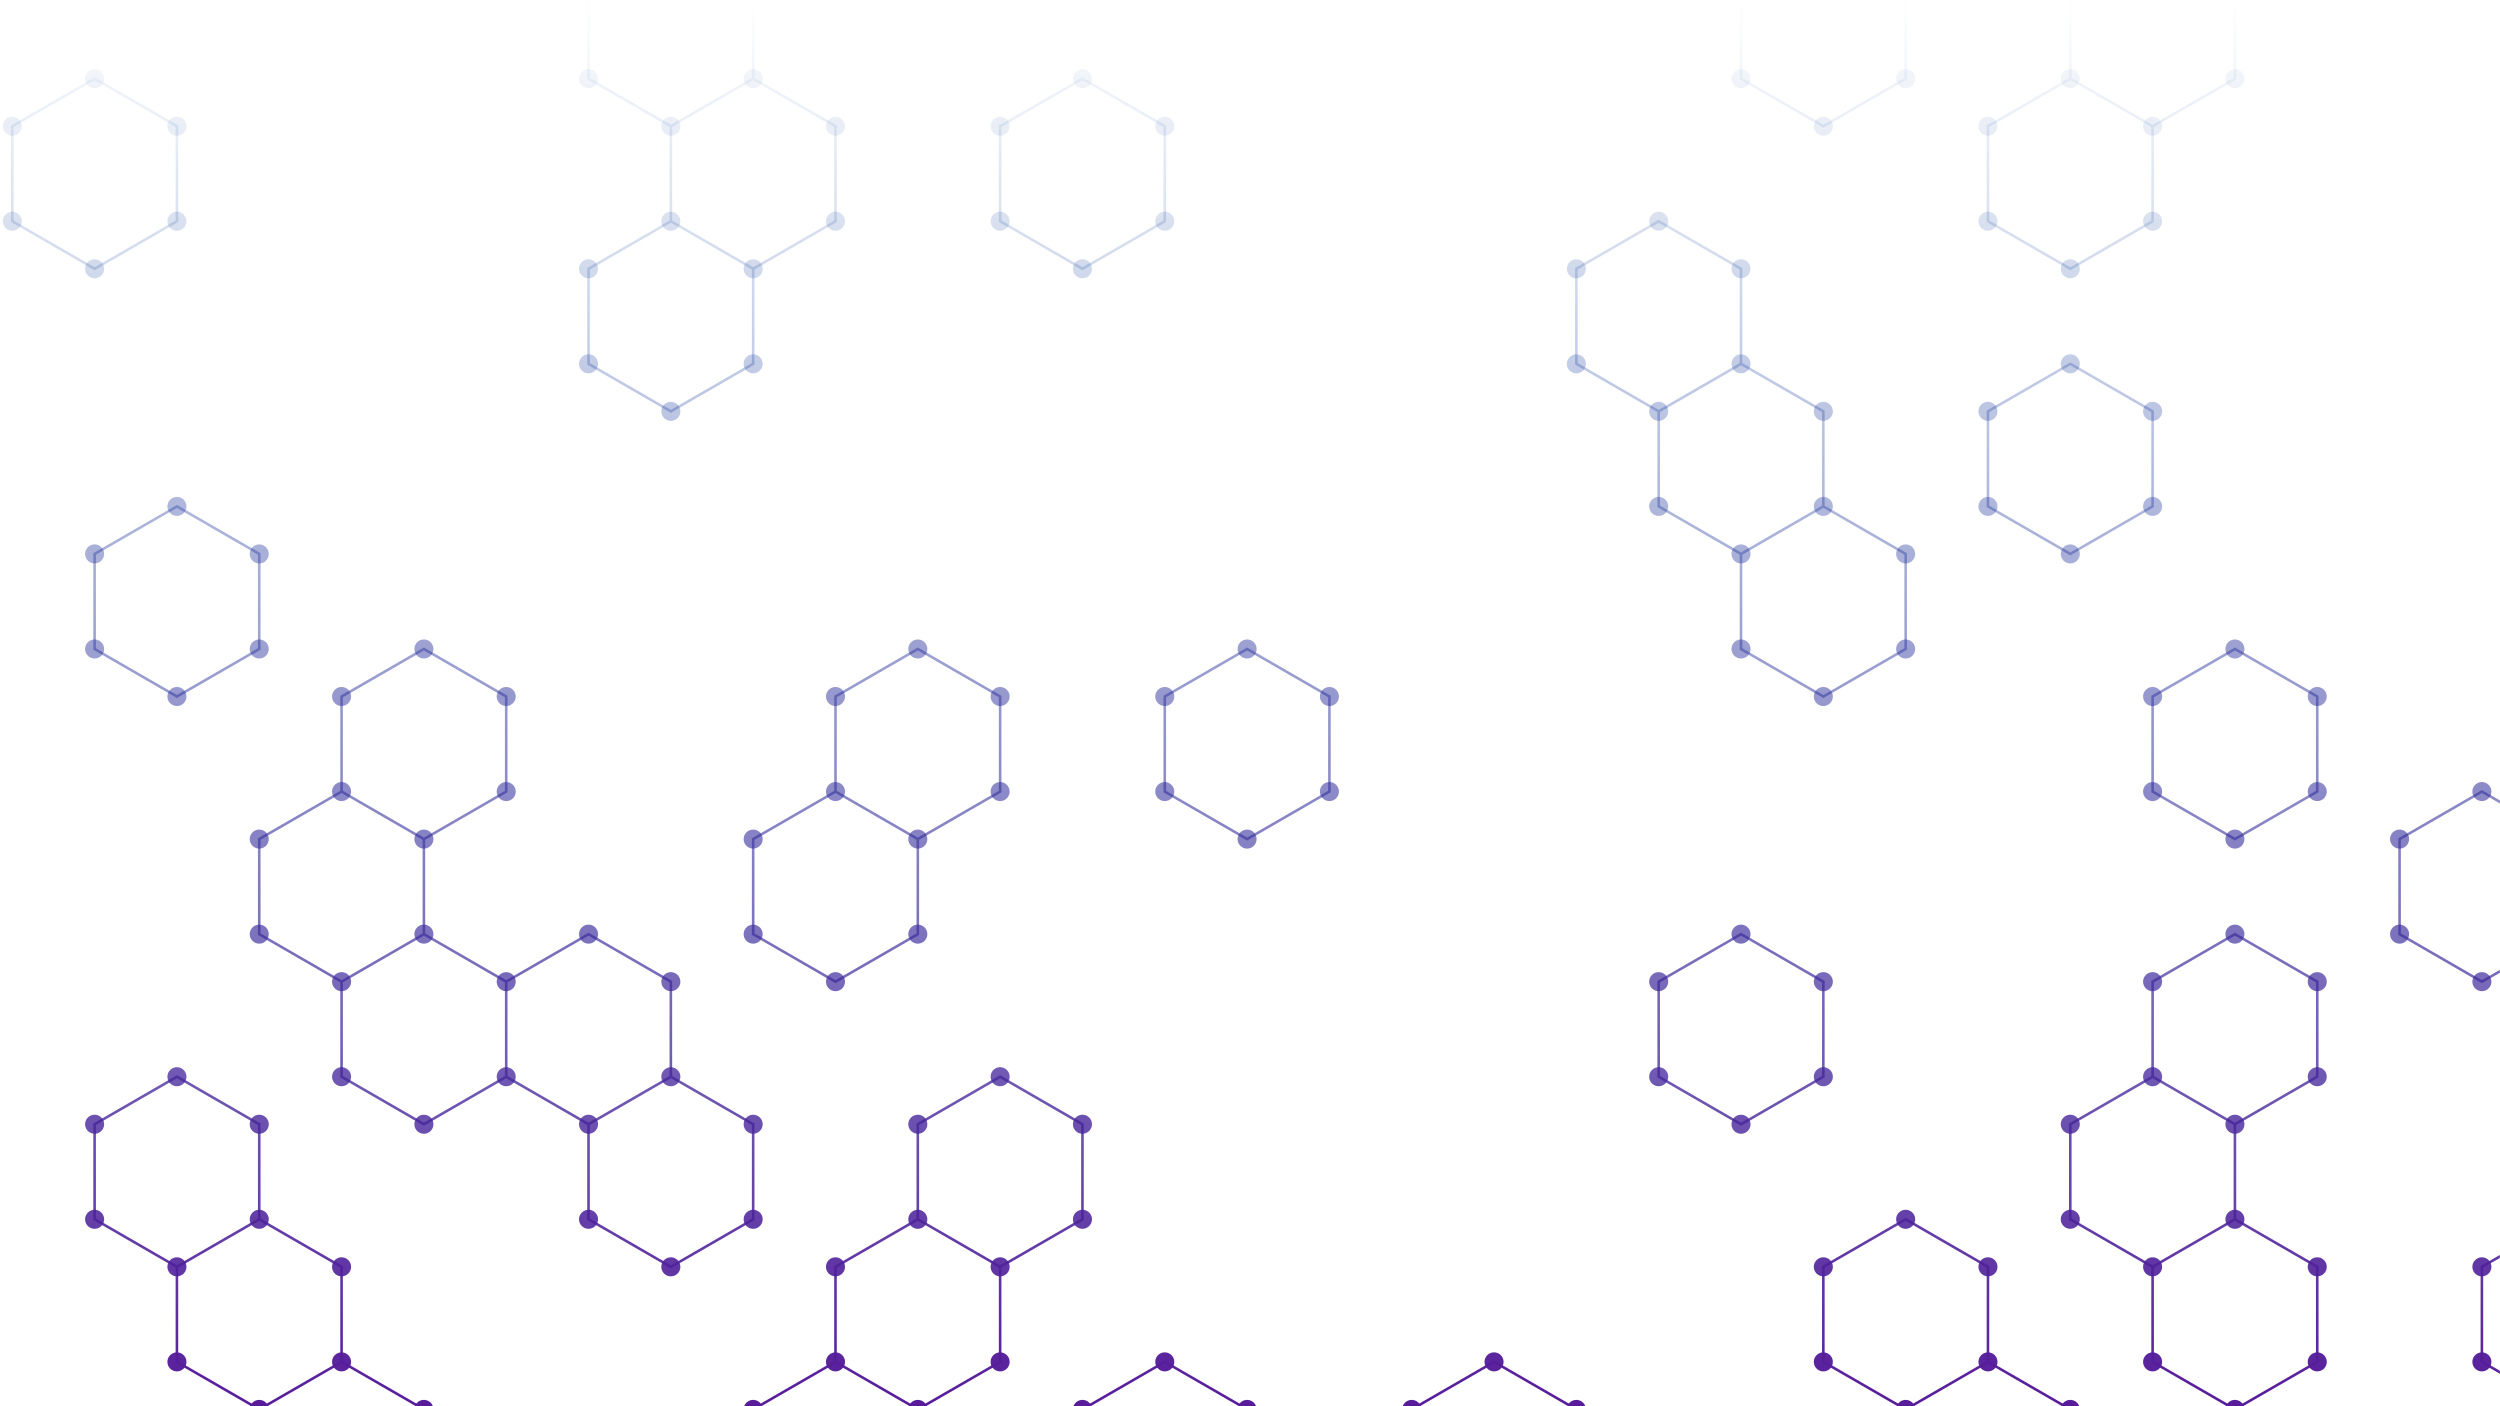 <svg xmlns="http://www.w3.org/2000/svg" version="1.1" xmlns:xlink="http://www.w3.org/1999/xlink" xmlns:svgjs="http://svgjs.com/svgjs" width="1920" height="1080" preserveAspectRatio="none" viewBox="0 0 1920 1080"><g mask="url(&quot;#SvgjsMask1010&quot;)" fill="none"><path d="M72.66 60.42L135.88 96.92L135.88 169.92L72.66 206.42L9.44 169.92L9.44 96.92zM135.88 388.92L199.1 425.42L199.1 498.42L135.88 534.92L72.66 498.42L72.66 425.42zM135.88 826.92L199.1 863.42L199.1 936.42L135.88 972.92L72.66 936.42L72.66 863.42zM199.1 936.42L262.33 972.92L262.33 1045.92L199.1 1082.42L135.88 1045.92L135.88 972.92zM325.55 498.42L388.77 534.92L388.77 607.92L325.55 644.42L262.33 607.92L262.33 534.92zM262.33 607.92L325.55 644.42L325.55 717.42L262.33 753.92L199.1 717.42L199.1 644.42zM325.55 717.42L388.77 753.92L388.77 826.92L325.55 863.42L262.33 826.92L262.33 753.92zM262.33 1045.92L325.55 1082.42L325.55 1155.42L262.33 1191.92L199.1 1155.42L199.1 1082.42zM451.99 717.42L515.21 753.92L515.21 826.92L451.99 863.42L388.77 826.92L388.77 753.92zM515.21 -49.08L578.43 -12.58L578.43 60.42L515.21 96.92L451.99 60.42L451.99 -12.58zM578.43 60.42L641.66 96.92L641.66 169.92L578.43 206.42L515.21 169.92L515.21 96.92zM515.21 169.92L578.43 206.42L578.43 279.42L515.21 315.92L451.99 279.42L451.99 206.42zM515.21 826.92L578.43 863.42L578.43 936.42L515.21 972.92L451.99 936.42L451.99 863.42zM704.88 498.42L768.1 534.92L768.1 607.92L704.88 644.42L641.66 607.92L641.66 534.92zM641.66 607.92L704.88 644.42L704.88 717.42L641.66 753.92L578.43 717.42L578.43 644.42zM704.88 936.42L768.1 972.92L768.1 1045.92L704.88 1082.42L641.66 1045.92L641.66 972.92zM641.66 1045.92L704.88 1082.42L704.88 1155.42L641.66 1191.92L578.43 1155.42L578.43 1082.42zM831.32 60.42L894.54 96.92L894.54 169.92L831.32 206.42L768.1 169.92L768.1 96.92zM768.1 826.92L831.32 863.42L831.32 936.42L768.1 972.92L704.88 936.42L704.88 863.42zM957.76 498.42L1020.99 534.92L1020.99 607.92L957.76 644.42L894.54 607.92L894.54 534.92zM894.54 1045.92L957.76 1082.42L957.76 1155.42L894.54 1191.92L831.32 1155.42L831.32 1082.42zM1147.43 1045.92L1210.65 1082.42L1210.65 1155.42L1147.43 1191.92L1084.21 1155.42L1084.21 1082.42zM1273.87 169.92L1337.09 206.42L1337.09 279.42L1273.87 315.92L1210.65 279.42L1210.65 206.42zM1337.09 279.42L1400.32 315.92L1400.32 388.92L1337.09 425.42L1273.87 388.92L1273.87 315.92zM1337.09 717.42L1400.32 753.92L1400.32 826.92L1337.09 863.42L1273.87 826.92L1273.87 753.92zM1400.32 -49.08L1463.54 -12.58L1463.54 60.42L1400.32 96.92L1337.09 60.42L1337.09 -12.58zM1400.32 388.92L1463.54 425.42L1463.54 498.42L1400.32 534.92L1337.09 498.42L1337.09 425.42zM1463.54 936.42L1526.76 972.92L1526.76 1045.92L1463.54 1082.42L1400.32 1045.92L1400.32 972.92zM1589.98 60.42L1653.2 96.92L1653.2 169.92L1589.98 206.42L1526.76 169.92L1526.76 96.92zM1589.98 279.42L1653.2 315.92L1653.2 388.92L1589.98 425.42L1526.76 388.92L1526.76 315.92zM1526.76 1045.92L1589.98 1082.42L1589.98 1155.42L1526.76 1191.92L1463.54 1155.42L1463.54 1082.42zM1653.2 -49.08L1716.42 -12.58L1716.42 60.42L1653.2 96.92L1589.98 60.42L1589.98 -12.58zM1716.42 498.42L1779.65 534.92L1779.65 607.92L1716.42 644.42L1653.2 607.92L1653.2 534.92zM1716.42 717.42L1779.65 753.92L1779.65 826.92L1716.42 863.42L1653.2 826.92L1653.2 753.92zM1653.2 826.92L1716.42 863.42L1716.42 936.42L1653.2 972.92L1589.98 936.42L1589.98 863.42zM1716.42 936.42L1779.65 972.92L1779.65 1045.92L1716.42 1082.42L1653.2 1045.92L1653.2 972.92zM1906.09 607.92L1969.31 644.42L1969.31 717.42L1906.09 753.92L1842.87 717.42L1842.87 644.42zM1969.31 936.42L2032.53 972.92L2032.53 1045.92L1969.31 1082.42L1906.09 1045.92L1906.09 972.92z" stroke="url(#SvgjsLinearGradient1011)" stroke-width="2"></path><path d="M65.36 60.42 a7.3 7.3 0 1 0 14.6 0 a7.3 7.3 0 1 0 -14.6 0zM128.58 96.92 a7.3 7.3 0 1 0 14.6 0 a7.3 7.3 0 1 0 -14.6 0zM128.58 169.92 a7.3 7.3 0 1 0 14.6 0 a7.3 7.3 0 1 0 -14.6 0zM65.36 206.42 a7.3 7.3 0 1 0 14.6 0 a7.3 7.3 0 1 0 -14.6 0zM2.14 169.92 a7.3 7.3 0 1 0 14.6 0 a7.3 7.3 0 1 0 -14.6 0zM2.14 96.92 a7.3 7.3 0 1 0 14.6 0 a7.3 7.3 0 1 0 -14.6 0zM128.58 388.92 a7.3 7.3 0 1 0 14.6 0 a7.3 7.3 0 1 0 -14.6 0zM191.8 425.42 a7.3 7.3 0 1 0 14.6 0 a7.3 7.3 0 1 0 -14.6 0zM191.8 498.42 a7.3 7.3 0 1 0 14.6 0 a7.3 7.3 0 1 0 -14.6 0zM128.58 534.92 a7.3 7.3 0 1 0 14.6 0 a7.3 7.3 0 1 0 -14.6 0zM65.36 498.42 a7.3 7.3 0 1 0 14.6 0 a7.3 7.3 0 1 0 -14.6 0zM65.36 425.42 a7.3 7.3 0 1 0 14.6 0 a7.3 7.3 0 1 0 -14.6 0zM128.58 826.92 a7.3 7.3 0 1 0 14.6 0 a7.3 7.3 0 1 0 -14.6 0zM191.8 863.42 a7.3 7.3 0 1 0 14.6 0 a7.3 7.3 0 1 0 -14.6 0zM191.8 936.42 a7.3 7.3 0 1 0 14.6 0 a7.3 7.3 0 1 0 -14.6 0zM128.58 972.92 a7.3 7.3 0 1 0 14.6 0 a7.3 7.3 0 1 0 -14.6 0zM65.36 936.42 a7.3 7.3 0 1 0 14.6 0 a7.3 7.3 0 1 0 -14.6 0zM65.36 863.42 a7.3 7.3 0 1 0 14.6 0 a7.3 7.3 0 1 0 -14.6 0zM255.03 972.92 a7.3 7.3 0 1 0 14.6 0 a7.3 7.3 0 1 0 -14.6 0zM255.03 1045.92 a7.3 7.3 0 1 0 14.6 0 a7.3 7.3 0 1 0 -14.6 0zM191.8 1082.42 a7.3 7.3 0 1 0 14.6 0 a7.3 7.3 0 1 0 -14.6 0zM128.58 1045.92 a7.3 7.3 0 1 0 14.6 0 a7.3 7.3 0 1 0 -14.6 0zM318.25 498.42 a7.3 7.3 0 1 0 14.6 0 a7.3 7.3 0 1 0 -14.6 0zM381.47 534.92 a7.3 7.3 0 1 0 14.6 0 a7.3 7.3 0 1 0 -14.6 0zM381.47 607.92 a7.3 7.3 0 1 0 14.6 0 a7.3 7.3 0 1 0 -14.6 0zM318.25 644.42 a7.3 7.3 0 1 0 14.6 0 a7.3 7.3 0 1 0 -14.6 0zM255.03 607.92 a7.3 7.3 0 1 0 14.6 0 a7.3 7.3 0 1 0 -14.6 0zM255.03 534.92 a7.3 7.3 0 1 0 14.6 0 a7.3 7.3 0 1 0 -14.6 0zM318.25 717.42 a7.3 7.3 0 1 0 14.6 0 a7.3 7.3 0 1 0 -14.6 0zM255.03 753.92 a7.3 7.3 0 1 0 14.6 0 a7.3 7.3 0 1 0 -14.6 0zM191.8 717.42 a7.3 7.3 0 1 0 14.6 0 a7.3 7.3 0 1 0 -14.6 0zM191.8 644.42 a7.3 7.3 0 1 0 14.6 0 a7.3 7.3 0 1 0 -14.6 0zM381.47 753.92 a7.3 7.3 0 1 0 14.6 0 a7.3 7.3 0 1 0 -14.6 0zM381.47 826.92 a7.3 7.3 0 1 0 14.6 0 a7.3 7.3 0 1 0 -14.6 0zM318.25 863.42 a7.3 7.3 0 1 0 14.6 0 a7.3 7.3 0 1 0 -14.6 0zM255.03 826.92 a7.3 7.3 0 1 0 14.6 0 a7.3 7.3 0 1 0 -14.6 0zM318.25 1082.42 a7.3 7.3 0 1 0 14.6 0 a7.3 7.3 0 1 0 -14.6 0zM318.25 1155.42 a7.3 7.3 0 1 0 14.6 0 a7.3 7.3 0 1 0 -14.6 0zM255.03 1191.92 a7.3 7.3 0 1 0 14.6 0 a7.3 7.3 0 1 0 -14.6 0zM191.8 1155.42 a7.3 7.3 0 1 0 14.6 0 a7.3 7.3 0 1 0 -14.6 0zM444.69 717.42 a7.3 7.3 0 1 0 14.6 0 a7.3 7.3 0 1 0 -14.6 0zM507.91 753.92 a7.3 7.3 0 1 0 14.6 0 a7.3 7.3 0 1 0 -14.6 0zM507.91 826.92 a7.3 7.3 0 1 0 14.6 0 a7.3 7.3 0 1 0 -14.6 0zM444.69 863.42 a7.3 7.3 0 1 0 14.6 0 a7.3 7.3 0 1 0 -14.6 0zM507.91 -49.08 a7.3 7.3 0 1 0 14.6 0 a7.3 7.3 0 1 0 -14.6 0zM571.13 -12.58 a7.3 7.3 0 1 0 14.6 0 a7.3 7.3 0 1 0 -14.6 0zM571.13 60.42 a7.3 7.3 0 1 0 14.6 0 a7.3 7.3 0 1 0 -14.6 0zM507.91 96.92 a7.3 7.3 0 1 0 14.6 0 a7.3 7.3 0 1 0 -14.6 0zM444.69 60.42 a7.3 7.3 0 1 0 14.6 0 a7.3 7.3 0 1 0 -14.6 0zM444.69 -12.58 a7.3 7.3 0 1 0 14.6 0 a7.3 7.3 0 1 0 -14.6 0zM634.36 96.92 a7.3 7.3 0 1 0 14.6 0 a7.3 7.3 0 1 0 -14.6 0zM634.36 169.92 a7.3 7.3 0 1 0 14.6 0 a7.3 7.3 0 1 0 -14.6 0zM571.13 206.42 a7.3 7.3 0 1 0 14.6 0 a7.3 7.3 0 1 0 -14.6 0zM507.91 169.92 a7.3 7.3 0 1 0 14.6 0 a7.3 7.3 0 1 0 -14.6 0zM571.13 279.42 a7.3 7.3 0 1 0 14.6 0 a7.3 7.3 0 1 0 -14.6 0zM507.91 315.92 a7.3 7.3 0 1 0 14.6 0 a7.3 7.3 0 1 0 -14.6 0zM444.69 279.42 a7.3 7.3 0 1 0 14.6 0 a7.3 7.3 0 1 0 -14.6 0zM444.69 206.42 a7.3 7.3 0 1 0 14.6 0 a7.3 7.3 0 1 0 -14.6 0zM571.13 863.42 a7.3 7.3 0 1 0 14.6 0 a7.3 7.3 0 1 0 -14.6 0zM571.13 936.42 a7.3 7.3 0 1 0 14.6 0 a7.3 7.3 0 1 0 -14.6 0zM507.91 972.92 a7.3 7.3 0 1 0 14.6 0 a7.3 7.3 0 1 0 -14.6 0zM444.69 936.42 a7.3 7.3 0 1 0 14.6 0 a7.3 7.3 0 1 0 -14.6 0zM697.58 498.42 a7.3 7.3 0 1 0 14.6 0 a7.3 7.3 0 1 0 -14.6 0zM760.8 534.92 a7.3 7.3 0 1 0 14.6 0 a7.3 7.3 0 1 0 -14.6 0zM760.8 607.92 a7.3 7.3 0 1 0 14.6 0 a7.3 7.3 0 1 0 -14.6 0zM697.58 644.42 a7.3 7.3 0 1 0 14.6 0 a7.3 7.3 0 1 0 -14.6 0zM634.36 607.92 a7.3 7.3 0 1 0 14.6 0 a7.3 7.3 0 1 0 -14.6 0zM634.36 534.92 a7.3 7.3 0 1 0 14.6 0 a7.3 7.3 0 1 0 -14.6 0zM697.58 717.42 a7.3 7.3 0 1 0 14.6 0 a7.3 7.3 0 1 0 -14.6 0zM634.36 753.92 a7.3 7.3 0 1 0 14.6 0 a7.3 7.3 0 1 0 -14.6 0zM571.13 717.42 a7.3 7.3 0 1 0 14.6 0 a7.3 7.3 0 1 0 -14.6 0zM571.13 644.42 a7.3 7.3 0 1 0 14.6 0 a7.3 7.3 0 1 0 -14.6 0zM697.58 936.42 a7.3 7.3 0 1 0 14.6 0 a7.3 7.3 0 1 0 -14.6 0zM760.8 972.92 a7.3 7.3 0 1 0 14.6 0 a7.3 7.3 0 1 0 -14.6 0zM760.8 1045.92 a7.3 7.3 0 1 0 14.6 0 a7.3 7.3 0 1 0 -14.6 0zM697.58 1082.42 a7.3 7.3 0 1 0 14.6 0 a7.3 7.3 0 1 0 -14.6 0zM634.36 1045.92 a7.3 7.3 0 1 0 14.6 0 a7.3 7.3 0 1 0 -14.6 0zM634.36 972.92 a7.3 7.3 0 1 0 14.6 0 a7.3 7.3 0 1 0 -14.6 0zM697.58 1155.42 a7.3 7.3 0 1 0 14.6 0 a7.3 7.3 0 1 0 -14.6 0zM634.36 1191.92 a7.3 7.3 0 1 0 14.6 0 a7.3 7.3 0 1 0 -14.6 0zM571.13 1155.42 a7.3 7.3 0 1 0 14.6 0 a7.3 7.3 0 1 0 -14.6 0zM571.13 1082.42 a7.3 7.3 0 1 0 14.6 0 a7.3 7.3 0 1 0 -14.6 0zM824.02 60.42 a7.3 7.3 0 1 0 14.6 0 a7.3 7.3 0 1 0 -14.6 0zM887.24 96.92 a7.3 7.3 0 1 0 14.6 0 a7.3 7.3 0 1 0 -14.6 0zM887.24 169.92 a7.3 7.3 0 1 0 14.6 0 a7.3 7.3 0 1 0 -14.6 0zM824.02 206.42 a7.3 7.3 0 1 0 14.6 0 a7.3 7.3 0 1 0 -14.6 0zM760.8 169.92 a7.3 7.3 0 1 0 14.6 0 a7.3 7.3 0 1 0 -14.6 0zM760.8 96.92 a7.3 7.3 0 1 0 14.6 0 a7.3 7.3 0 1 0 -14.6 0zM760.8 826.92 a7.3 7.3 0 1 0 14.6 0 a7.3 7.3 0 1 0 -14.6 0zM824.02 863.42 a7.3 7.3 0 1 0 14.6 0 a7.3 7.3 0 1 0 -14.6 0zM824.02 936.42 a7.3 7.3 0 1 0 14.6 0 a7.3 7.3 0 1 0 -14.6 0zM697.58 863.42 a7.3 7.3 0 1 0 14.6 0 a7.3 7.3 0 1 0 -14.6 0zM950.46 498.42 a7.3 7.3 0 1 0 14.6 0 a7.3 7.3 0 1 0 -14.6 0zM1013.69 534.92 a7.3 7.3 0 1 0 14.6 0 a7.3 7.3 0 1 0 -14.6 0zM1013.69 607.92 a7.3 7.3 0 1 0 14.6 0 a7.3 7.3 0 1 0 -14.6 0zM950.46 644.42 a7.3 7.3 0 1 0 14.6 0 a7.3 7.3 0 1 0 -14.6 0zM887.24 607.92 a7.3 7.3 0 1 0 14.6 0 a7.3 7.3 0 1 0 -14.6 0zM887.24 534.92 a7.3 7.3 0 1 0 14.6 0 a7.3 7.3 0 1 0 -14.6 0zM887.24 1045.92 a7.3 7.3 0 1 0 14.6 0 a7.3 7.3 0 1 0 -14.6 0zM950.46 1082.42 a7.3 7.3 0 1 0 14.6 0 a7.3 7.3 0 1 0 -14.6 0zM950.46 1155.42 a7.3 7.3 0 1 0 14.6 0 a7.3 7.3 0 1 0 -14.6 0zM887.24 1191.92 a7.3 7.3 0 1 0 14.6 0 a7.3 7.3 0 1 0 -14.6 0zM824.02 1155.42 a7.3 7.3 0 1 0 14.6 0 a7.3 7.3 0 1 0 -14.6 0zM824.02 1082.42 a7.3 7.3 0 1 0 14.6 0 a7.3 7.3 0 1 0 -14.6 0zM1140.13 1045.92 a7.3 7.3 0 1 0 14.6 0 a7.3 7.3 0 1 0 -14.6 0zM1203.35 1082.42 a7.3 7.3 0 1 0 14.6 0 a7.3 7.3 0 1 0 -14.6 0zM1203.35 1155.42 a7.3 7.3 0 1 0 14.6 0 a7.3 7.3 0 1 0 -14.6 0zM1140.13 1191.92 a7.3 7.3 0 1 0 14.6 0 a7.3 7.3 0 1 0 -14.6 0zM1076.91 1155.42 a7.3 7.3 0 1 0 14.6 0 a7.3 7.3 0 1 0 -14.6 0zM1076.91 1082.42 a7.3 7.3 0 1 0 14.6 0 a7.3 7.3 0 1 0 -14.6 0zM1266.57 169.92 a7.3 7.3 0 1 0 14.6 0 a7.3 7.3 0 1 0 -14.6 0zM1329.79 206.42 a7.3 7.3 0 1 0 14.6 0 a7.3 7.3 0 1 0 -14.6 0zM1329.79 279.42 a7.3 7.3 0 1 0 14.6 0 a7.3 7.3 0 1 0 -14.6 0zM1266.57 315.92 a7.3 7.3 0 1 0 14.6 0 a7.3 7.3 0 1 0 -14.6 0zM1203.35 279.42 a7.3 7.3 0 1 0 14.6 0 a7.3 7.3 0 1 0 -14.6 0zM1203.35 206.42 a7.3 7.3 0 1 0 14.6 0 a7.3 7.3 0 1 0 -14.6 0zM1393.02 315.92 a7.3 7.3 0 1 0 14.6 0 a7.3 7.3 0 1 0 -14.6 0zM1393.02 388.92 a7.3 7.3 0 1 0 14.6 0 a7.3 7.3 0 1 0 -14.6 0zM1329.79 425.42 a7.3 7.3 0 1 0 14.6 0 a7.3 7.3 0 1 0 -14.6 0zM1266.57 388.92 a7.3 7.3 0 1 0 14.6 0 a7.3 7.3 0 1 0 -14.6 0zM1329.79 717.42 a7.3 7.3 0 1 0 14.6 0 a7.3 7.3 0 1 0 -14.6 0zM1393.02 753.92 a7.3 7.3 0 1 0 14.6 0 a7.3 7.3 0 1 0 -14.6 0zM1393.02 826.92 a7.3 7.3 0 1 0 14.6 0 a7.3 7.3 0 1 0 -14.6 0zM1329.79 863.42 a7.3 7.3 0 1 0 14.6 0 a7.3 7.3 0 1 0 -14.6 0zM1266.57 826.92 a7.3 7.3 0 1 0 14.6 0 a7.3 7.3 0 1 0 -14.6 0zM1266.57 753.92 a7.3 7.3 0 1 0 14.6 0 a7.3 7.3 0 1 0 -14.6 0zM1393.02 -49.08 a7.3 7.3 0 1 0 14.6 0 a7.3 7.3 0 1 0 -14.6 0zM1456.24 -12.58 a7.3 7.3 0 1 0 14.6 0 a7.3 7.3 0 1 0 -14.6 0zM1456.24 60.42 a7.3 7.3 0 1 0 14.6 0 a7.3 7.3 0 1 0 -14.6 0zM1393.02 96.92 a7.3 7.3 0 1 0 14.6 0 a7.3 7.3 0 1 0 -14.6 0zM1329.79 60.42 a7.3 7.3 0 1 0 14.6 0 a7.3 7.3 0 1 0 -14.6 0zM1329.79 -12.58 a7.3 7.3 0 1 0 14.6 0 a7.3 7.3 0 1 0 -14.6 0zM1456.24 425.42 a7.3 7.3 0 1 0 14.6 0 a7.3 7.3 0 1 0 -14.6 0zM1456.24 498.42 a7.3 7.3 0 1 0 14.6 0 a7.3 7.3 0 1 0 -14.6 0zM1393.02 534.92 a7.3 7.3 0 1 0 14.6 0 a7.3 7.3 0 1 0 -14.6 0zM1329.79 498.42 a7.3 7.3 0 1 0 14.6 0 a7.3 7.3 0 1 0 -14.6 0zM1456.24 936.42 a7.3 7.3 0 1 0 14.6 0 a7.3 7.3 0 1 0 -14.6 0zM1519.46 972.92 a7.3 7.3 0 1 0 14.6 0 a7.3 7.3 0 1 0 -14.6 0zM1519.46 1045.92 a7.3 7.3 0 1 0 14.6 0 a7.3 7.3 0 1 0 -14.6 0zM1456.24 1082.42 a7.3 7.3 0 1 0 14.6 0 a7.3 7.3 0 1 0 -14.6 0zM1393.02 1045.92 a7.3 7.3 0 1 0 14.6 0 a7.3 7.3 0 1 0 -14.6 0zM1393.02 972.92 a7.3 7.3 0 1 0 14.6 0 a7.3 7.3 0 1 0 -14.6 0zM1582.68 60.42 a7.3 7.3 0 1 0 14.6 0 a7.3 7.3 0 1 0 -14.6 0zM1645.9 96.92 a7.3 7.3 0 1 0 14.6 0 a7.3 7.3 0 1 0 -14.6 0zM1645.9 169.92 a7.3 7.3 0 1 0 14.6 0 a7.3 7.3 0 1 0 -14.6 0zM1582.68 206.42 a7.3 7.3 0 1 0 14.6 0 a7.3 7.3 0 1 0 -14.6 0zM1519.46 169.92 a7.3 7.3 0 1 0 14.6 0 a7.3 7.3 0 1 0 -14.6 0zM1519.46 96.92 a7.3 7.3 0 1 0 14.6 0 a7.3 7.3 0 1 0 -14.6 0zM1582.68 279.42 a7.3 7.3 0 1 0 14.6 0 a7.3 7.3 0 1 0 -14.6 0zM1645.9 315.92 a7.3 7.3 0 1 0 14.6 0 a7.3 7.3 0 1 0 -14.6 0zM1645.9 388.92 a7.3 7.3 0 1 0 14.6 0 a7.3 7.3 0 1 0 -14.6 0zM1582.68 425.42 a7.3 7.3 0 1 0 14.6 0 a7.3 7.3 0 1 0 -14.6 0zM1519.46 388.92 a7.3 7.3 0 1 0 14.6 0 a7.3 7.3 0 1 0 -14.6 0zM1519.46 315.92 a7.3 7.3 0 1 0 14.6 0 a7.3 7.3 0 1 0 -14.6 0zM1582.68 1082.42 a7.3 7.3 0 1 0 14.6 0 a7.3 7.3 0 1 0 -14.6 0zM1582.68 1155.42 a7.3 7.3 0 1 0 14.6 0 a7.3 7.3 0 1 0 -14.6 0zM1519.46 1191.92 a7.3 7.3 0 1 0 14.6 0 a7.3 7.3 0 1 0 -14.6 0zM1456.24 1155.42 a7.3 7.3 0 1 0 14.6 0 a7.3 7.3 0 1 0 -14.6 0zM1645.9 -49.08 a7.3 7.3 0 1 0 14.6 0 a7.3 7.3 0 1 0 -14.6 0zM1709.12 -12.58 a7.3 7.3 0 1 0 14.6 0 a7.3 7.3 0 1 0 -14.6 0zM1709.12 60.42 a7.3 7.3 0 1 0 14.6 0 a7.3 7.3 0 1 0 -14.6 0zM1582.68 -12.58 a7.3 7.3 0 1 0 14.6 0 a7.3 7.3 0 1 0 -14.6 0zM1709.12 498.42 a7.3 7.3 0 1 0 14.6 0 a7.3 7.3 0 1 0 -14.6 0zM1772.35 534.92 a7.3 7.3 0 1 0 14.6 0 a7.3 7.3 0 1 0 -14.6 0zM1772.35 607.92 a7.3 7.3 0 1 0 14.6 0 a7.3 7.3 0 1 0 -14.6 0zM1709.12 644.42 a7.3 7.3 0 1 0 14.6 0 a7.3 7.3 0 1 0 -14.6 0zM1645.9 607.92 a7.3 7.3 0 1 0 14.6 0 a7.3 7.3 0 1 0 -14.6 0zM1645.9 534.92 a7.3 7.3 0 1 0 14.6 0 a7.3 7.3 0 1 0 -14.6 0zM1709.12 717.42 a7.3 7.3 0 1 0 14.6 0 a7.3 7.3 0 1 0 -14.6 0zM1772.35 753.92 a7.3 7.3 0 1 0 14.6 0 a7.3 7.3 0 1 0 -14.6 0zM1772.35 826.92 a7.3 7.3 0 1 0 14.6 0 a7.3 7.3 0 1 0 -14.6 0zM1709.12 863.42 a7.3 7.3 0 1 0 14.6 0 a7.3 7.3 0 1 0 -14.6 0zM1645.9 826.92 a7.3 7.3 0 1 0 14.6 0 a7.3 7.3 0 1 0 -14.6 0zM1645.9 753.92 a7.3 7.3 0 1 0 14.6 0 a7.3 7.3 0 1 0 -14.6 0zM1709.12 936.42 a7.3 7.3 0 1 0 14.6 0 a7.3 7.3 0 1 0 -14.6 0zM1645.9 972.92 a7.3 7.3 0 1 0 14.6 0 a7.3 7.3 0 1 0 -14.6 0zM1582.68 936.42 a7.3 7.3 0 1 0 14.6 0 a7.3 7.3 0 1 0 -14.6 0zM1582.68 863.42 a7.3 7.3 0 1 0 14.6 0 a7.3 7.3 0 1 0 -14.6 0zM1772.35 972.92 a7.3 7.3 0 1 0 14.6 0 a7.3 7.3 0 1 0 -14.6 0zM1772.35 1045.92 a7.3 7.3 0 1 0 14.6 0 a7.3 7.3 0 1 0 -14.6 0zM1709.12 1082.42 a7.3 7.3 0 1 0 14.6 0 a7.3 7.3 0 1 0 -14.6 0zM1645.9 1045.92 a7.3 7.3 0 1 0 14.6 0 a7.3 7.3 0 1 0 -14.6 0zM1898.79 607.92 a7.3 7.3 0 1 0 14.6 0 a7.3 7.3 0 1 0 -14.6 0zM1962.01 644.42 a7.3 7.3 0 1 0 14.6 0 a7.3 7.3 0 1 0 -14.6 0zM1962.01 717.42 a7.3 7.3 0 1 0 14.6 0 a7.3 7.3 0 1 0 -14.6 0zM1898.79 753.92 a7.3 7.3 0 1 0 14.6 0 a7.3 7.3 0 1 0 -14.6 0zM1835.57 717.42 a7.3 7.3 0 1 0 14.6 0 a7.3 7.3 0 1 0 -14.6 0zM1835.57 644.42 a7.3 7.3 0 1 0 14.6 0 a7.3 7.3 0 1 0 -14.6 0zM1962.01 936.42 a7.3 7.3 0 1 0 14.6 0 a7.3 7.3 0 1 0 -14.6 0zM2025.23 972.92 a7.3 7.3 0 1 0 14.6 0 a7.3 7.3 0 1 0 -14.6 0zM2025.23 1045.92 a7.3 7.3 0 1 0 14.6 0 a7.3 7.3 0 1 0 -14.6 0zM1962.01 1082.42 a7.3 7.3 0 1 0 14.6 0 a7.3 7.3 0 1 0 -14.6 0zM1898.79 1045.92 a7.3 7.3 0 1 0 14.6 0 a7.3 7.3 0 1 0 -14.6 0zM1898.79 972.92 a7.3 7.3 0 1 0 14.6 0 a7.3 7.3 0 1 0 -14.6 0z" fill="url(#SvgjsLinearGradient1011)"></path></g><defs><mask id="SvgjsMask1010"><rect width="1920" height="1080" fill="#ffffff"></rect></mask><linearGradient x1="960" y1="1080" x2="960" y2="0" gradientUnits="userSpaceOnUse" id="SvgjsLinearGradient1011"><stop stop-color="rgba(88, 28, 154, 1)" offset="0"></stop><stop stop-color="rgba(0, 69, 158, 0)" offset="1"></stop></linearGradient></defs></svg>
